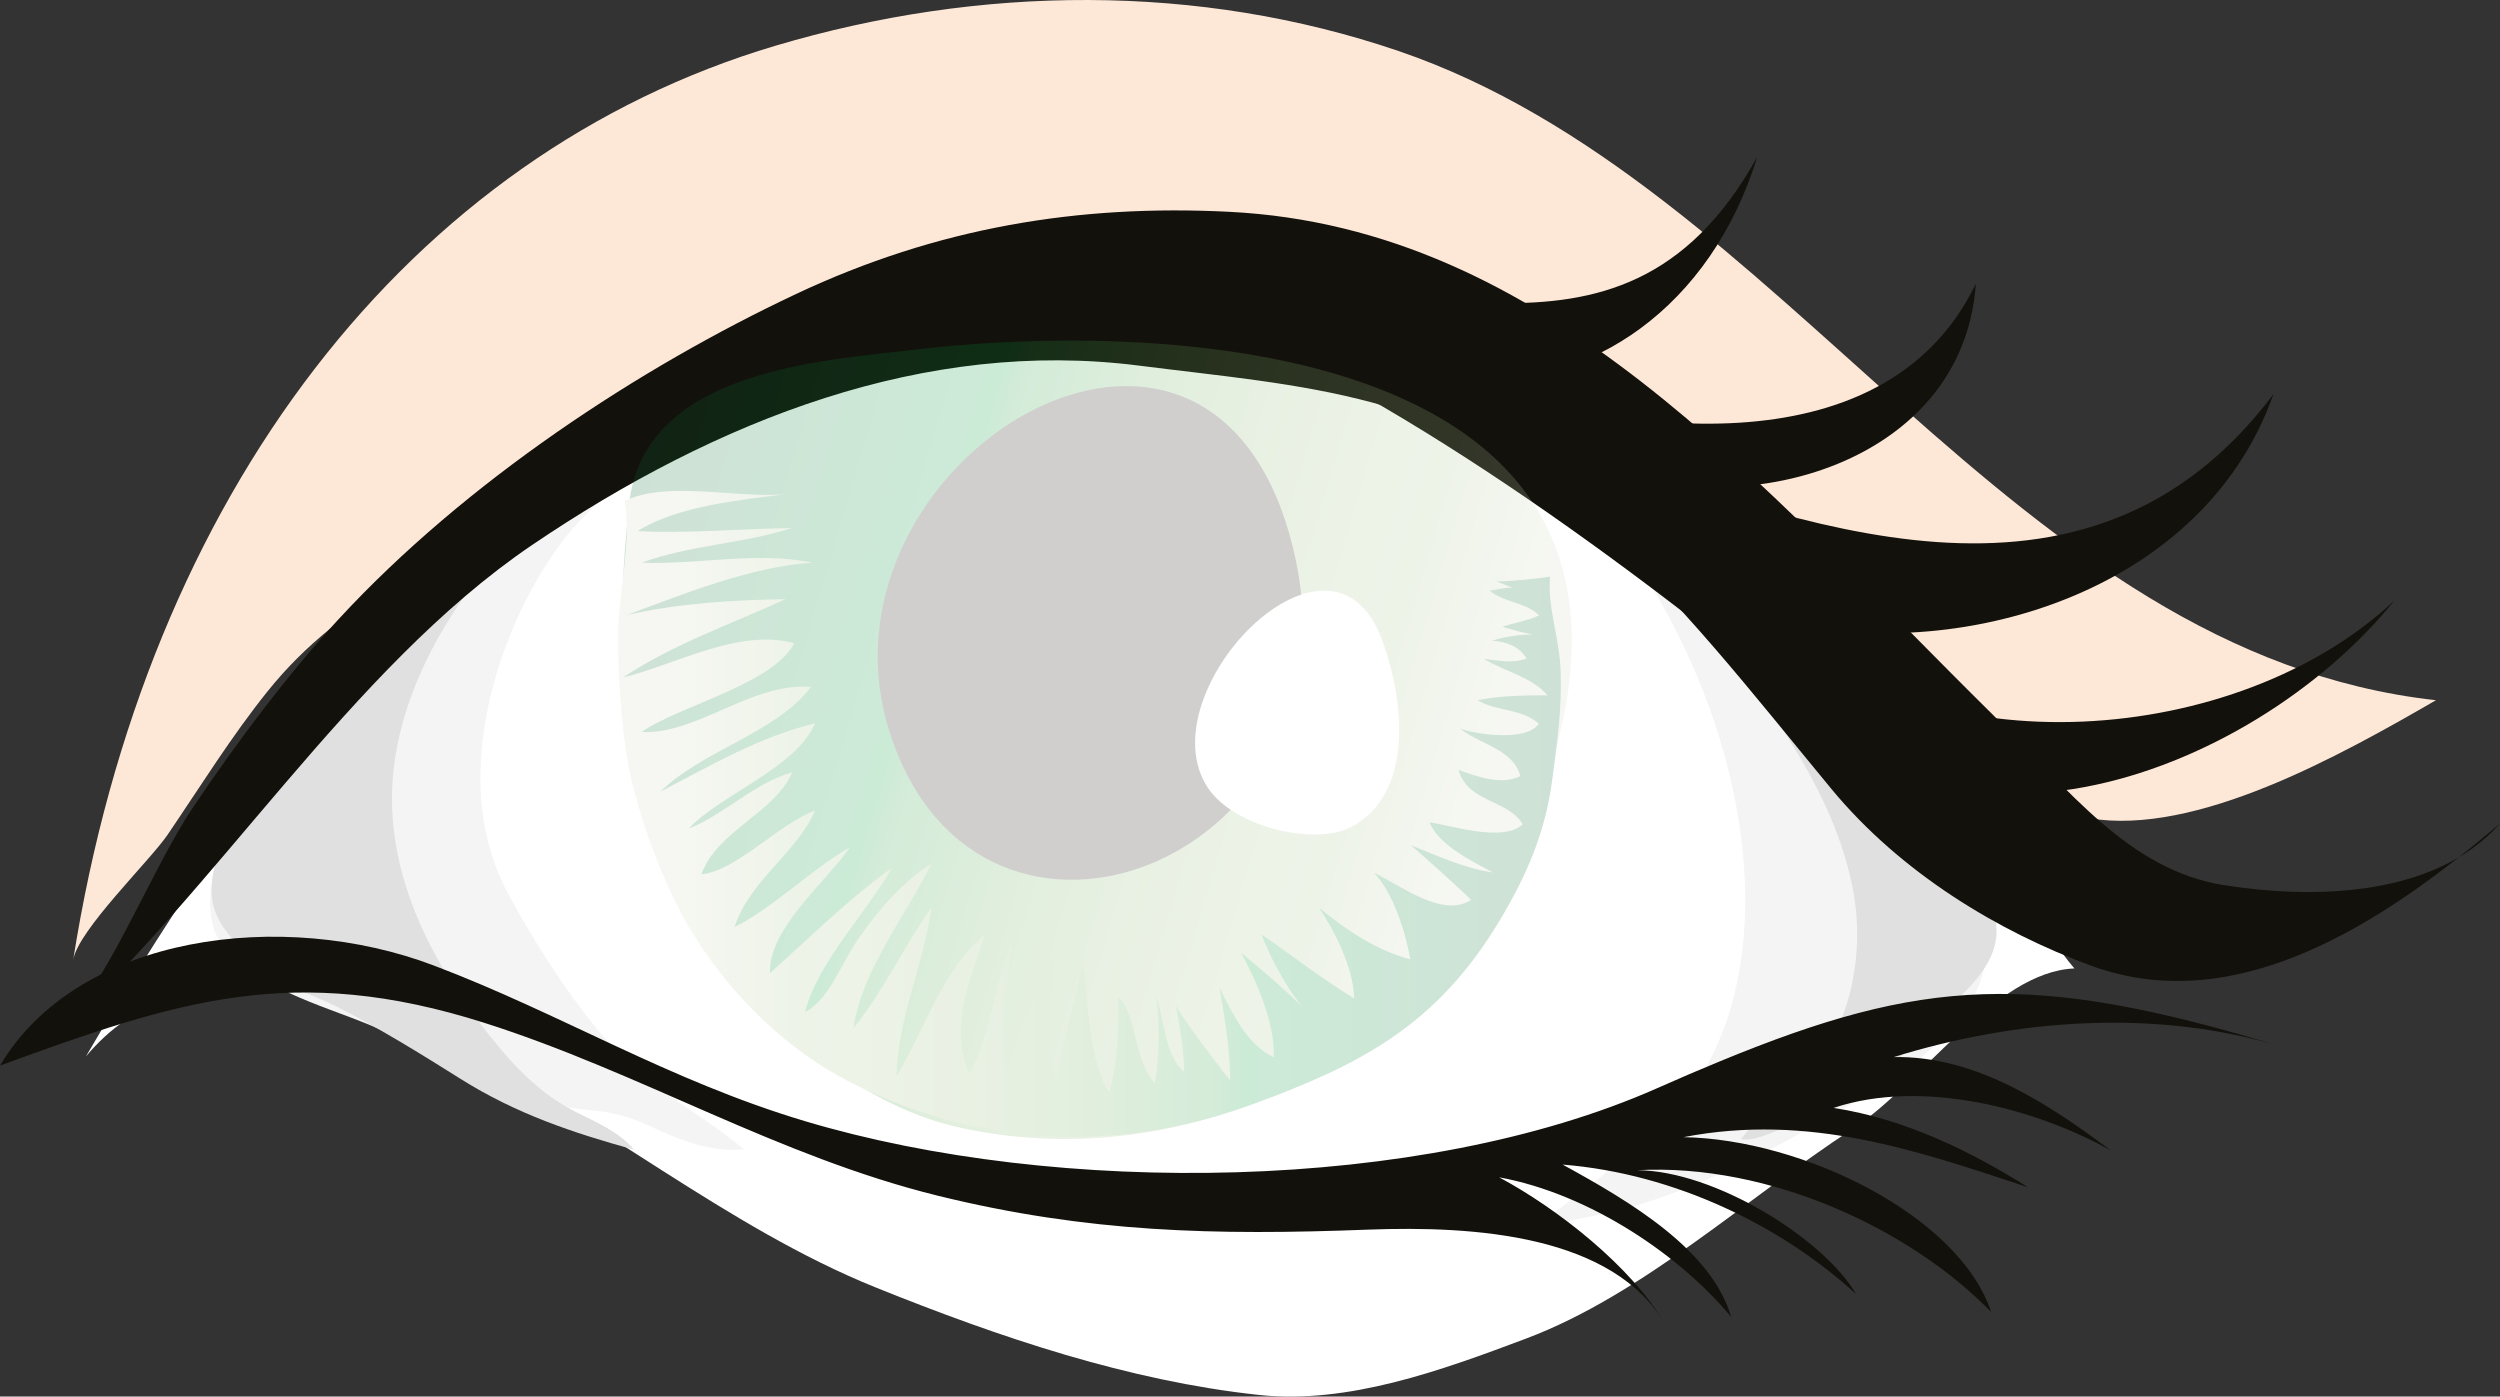 <?xml version="1.0" encoding="UTF-8" standalone="no"?>
<!-- Created with Inkscape (http://www.inkscape.org/) -->

<svg
   xmlns:dc="http://purl.org/dc/elements/1.1/"
   xmlns:cc="http://creativecommons.org/ns#"
   xmlns:rdf="http://www.w3.org/1999/02/22-rdf-syntax-ns#"
   xmlns:svg="http://www.w3.org/2000/svg"
   xmlns="http://www.w3.org/2000/svg"
   xmlns:xlink="http://www.w3.org/1999/xlink"
   xmlns:sodipodi="http://sodipodi.sourceforge.net/DTD/sodipodi-0.dtd"
   xmlns:inkscape="http://www.inkscape.org/namespaces/inkscape"
   width="265.68"
   height="148.416"
   id="svg6074"
   version="1.1"
   inkscape:version="0.48.1 r9760"
   sodipodi:docname="visible_off.svg">
  <rect width="100%" height="100%" fill="#333333" stroke="none"/>
  <defs
     id="defs6076">
    <linearGradient
       inkscape:collect="always"
       xlink:href="#SVGID_1_"
       id="linearGradient6024"
       gradientUnits="userSpaceOnUse"
       gradientTransform="matrix(-0.959,-0.284,-0.284,0.959,847.834,92.959)"
       x1="393.379"
       y1="523.664"
       x2="495.463"
       y2="523.664" />
    <linearGradient
       id="SVGID_1_"
       gradientUnits="userSpaceOnUse"
       x1="393.379"
       y1="523.664"
       x2="495.463"
       y2="523.664"
       gradientTransform="matrix(-0.959,-0.284,-0.284,0.959,847.834,92.959)">
      <stop
         offset="0.055"
         style="stop-color:#D3D9BE"
         id="stop16" />
      <stop
         offset="0.193"
         style="stop-color:#A9C38D"
         id="stop18" />
      <stop
         offset="0.263"
         style="stop-color:#A3C186"
         id="stop20" />
      <stop
         offset="0.368"
         style="stop-color:#90B975"
         id="stop22" />
      <stop
         offset="0.496"
         style="stop-color:#6BAC5A"
         id="stop24" />
      <stop
         offset="0.64"
         style="stop-color:#229D3D"
         id="stop26" />
      <stop
         offset="0.661"
         style="stop-color:#009B39"
         id="stop28" />
      <stop
         offset="0.996"
         style="stop-color:#0A6930"
         id="stop30" />
    </linearGradient>
    <linearGradient
       inkscape:collect="always"
       xlink:href="#SVGID_2_"
       id="linearGradient6026"
       gradientUnits="userSpaceOnUse"
       x1="225.959"
       y1="478.477"
       x2="326.141"
       y2="478.477" />
    <linearGradient
       id="SVGID_2_"
       gradientUnits="userSpaceOnUse"
       x1="225.959"
       y1="478.477"
       x2="326.141"
       y2="478.477">
      <stop
         offset="0.055"
         style="stop-color:#D3D9BE"
         id="stop47" />
      <stop
         offset="0.193"
         style="stop-color:#A9C38D"
         id="stop49" />
      <stop
         offset="0.263"
         style="stop-color:#A3C186"
         id="stop51" />
      <stop
         offset="0.368"
         style="stop-color:#90B975"
         id="stop53" />
      <stop
         offset="0.496"
         style="stop-color:#6BAC5A"
         id="stop55" />
      <stop
         offset="0.64"
         style="stop-color:#229D3D"
         id="stop57" />
      <stop
         offset="0.661"
         style="stop-color:#009B39"
         id="stop59" />
      <stop
         offset="0.996"
         style="stop-color:#0A6930"
         id="stop61" />
    </linearGradient>
    <linearGradient
       y2="478.477"
       x2="326.141"
       y1="478.477"
       x1="225.959"
       gradientUnits="userSpaceOnUse"
       id="linearGradient6072"
       xlink:href="#SVGID_2_"
       inkscape:collect="always" />
    <linearGradient
       inkscape:collect="always"
       xlink:href="#SVGID_2_"
       id="linearGradient6158"
       gradientUnits="userSpaceOnUse"
       x1="225.959"
       y1="478.477"
       x2="326.141"
       y2="478.477"
       gradientTransform="translate(-160.267,511.964)" />
    <linearGradient
       inkscape:collect="always"
       xlink:href="#SVGID_1_"
       id="linearGradient6166"
       gradientUnits="userSpaceOnUse"
       gradientTransform="matrix(-0.959,-0.284,-0.284,0.959,687.567,604.923)"
       x1="393.379"
       y1="523.664"
       x2="495.463"
       y2="523.664" />
    <linearGradient
       inkscape:collect="always"
       xlink:href="#SVGID_1_-3"
       id="linearGradient3063"
       gradientUnits="userSpaceOnUse"
       gradientTransform="matrix(-0.959,-0.284,-0.284,0.959,687.567,-299.023)"
       x1="393.379"
       y1="523.664"
       x2="495.463"
       y2="523.664" />
    <linearGradient
       id="SVGID_1_-3"
       gradientUnits="userSpaceOnUse"
       x1="393.379"
       y1="523.664"
       x2="495.463"
       y2="523.664"
       gradientTransform="matrix(-0.959,-0.284,-0.284,0.959,847.834,92.959)">
      <stop
         offset="0.055"
         style="stop-color:#D3D9BE"
         id="stop16-8" />
      <stop
         offset="0.193"
         style="stop-color:#A9C38D"
         id="stop18-8" />
      <stop
         offset="0.263"
         style="stop-color:#A3C186"
         id="stop20-3" />
      <stop
         offset="0.368"
         style="stop-color:#90B975"
         id="stop22-1" />
      <stop
         offset="0.496"
         style="stop-color:#6BAC5A"
         id="stop24-8" />
      <stop
         offset="0.64"
         style="stop-color:#229D3D"
         id="stop26-9" />
      <stop
         offset="0.661"
         style="stop-color:#009B39"
         id="stop28-6" />
      <stop
         offset="0.996"
         style="stop-color:#0A6930"
         id="stop30-4" />
    </linearGradient>
    <linearGradient
       inkscape:collect="always"
       xlink:href="#SVGID_2_-3"
       id="linearGradient3055"
       gradientUnits="userSpaceOnUse"
       x1="225.959"
       y1="478.477"
       x2="326.141"
       y2="478.477"
       gradientTransform="translate(-160.267,-391.982)" />
    <linearGradient
       id="SVGID_2_-3"
       gradientUnits="userSpaceOnUse"
       x1="225.959"
       y1="478.477"
       x2="326.141"
       y2="478.477">
      <stop
         offset="0.055"
         style="stop-color:#D3D9BE"
         id="stop47-3" />
      <stop
         offset="0.193"
         style="stop-color:#A9C38D"
         id="stop49-3" />
      <stop
         offset="0.263"
         style="stop-color:#A3C186"
         id="stop51-8" />
      <stop
         offset="0.368"
         style="stop-color:#90B975"
         id="stop53-6" />
      <stop
         offset="0.496"
         style="stop-color:#6BAC5A"
         id="stop55-0" />
      <stop
         offset="0.64"
         style="stop-color:#229D3D"
         id="stop57-4" />
      <stop
         offset="0.661"
         style="stop-color:#009B39"
         id="stop59-8" />
      <stop
         offset="0.996"
         style="stop-color:#0A6930"
         id="stop61-8" />
    </linearGradient>
    <linearGradient
       y2="478.477"
       x2="326.141"
       y1="478.477"
       x1="225.959"
       gradientTransform="translate(-160.267,-391.982)"
       gradientUnits="userSpaceOnUse"
       id="linearGradient3112"
       xlink:href="#SVGID_2_-3"
       inkscape:collect="always" />
  </defs>
  <sodipodi:namedview
     id="base"
     pagecolor="#ffffff"
     bordercolor="#666666"
     borderopacity="1.0"
     inkscape:pageopacity="0.0"
     inkscape:pageshadow="2"
     inkscape:zoom="1.979899"
     inkscape:cx="180.81523"
     inkscape:cy="48.806946"
     inkscape:document-units="px"
     inkscape:current-layer="layer1"
     showgrid="false"
     fit-margin-top="0"
     fit-margin-left="0"
     fit-margin-right="0"
     fit-margin-bottom="0"
     inkscape:window-width="1440"
     inkscape:window-height="825"
     inkscape:window-x="0"
     inkscape:window-y="24"
     inkscape:window-maximized="1" />
  <g
     inkscape:label="Layer 1"
     inkscape:groupmode="layer"
     id="layer1"
     transform="translate(1e-5,-903.946)">
    <path
       style="fill:#ffffff"
       inkscape:connector-curvature="0"
       d="m 133.765,1052.187 c -13.823,-1.489 -27.537,-6.111 -40.729,-11.432 -15.84,-6.389 -29.609,-18.18 -44.979,-25.647 -11.587,-5.632 -28.667,-11.182 -38.924,1.106 19.517,-33.419 41.483,-61.041 73.661,-73.197 18.407,-6.953 41.322,-9.923 59.837,-2.354 16.928,6.919 34.903,18.076 49.492,31.049 6.577,5.849 13.975,12.766 19.146,20.529 3.183,4.774 5.602,10.427 9.179,14.624 -8.426,0.333 -16.328,12.329 -23.578,17.062 -11.307,7.384 -22.343,17.624 -34.677,22.267 -9.009,3.388 -18.933,7.014 -28.428,5.993 z"
       id="path3" />
    <path
       style="fill:#f4f4f4"
       inkscape:connector-curvature="0"
       d="m 51.333,982.284 c 0.916,-7.375 4.112,-14.859 8.044,-20.291 2.084,-2.877 4.258,-4.683 6.687,-6.906 2.888,-2.649 5.391,-5.534 8.862,-6.986 -6.322,1.941 -13.109,6.066 -18.861,10.013 -5.878,4.033 -11.47,8.449 -16.646,13.89 -4.899,5.142 -9.58,11.685 -13.607,17.935 -2.754,4.285 -5.661,11.637 -1.096,15.724 4.865,4.354 11.336,5.561 16.775,8.183 6.187,2.979 13.331,7.285 19.988,7.943 2.827,0.281 4.689,0.468 7.461,1.772 3.229,1.52 6.63,2.891 10.117,2.518 -2.916,-2.435 -6.134,-4.373 -9.149,-6.581 -2.396,-1.753 -4.519,-3.808 -6.515,-6.255 -3.438,-4.221 -6.448,-8.951 -9.238,-14.02 -2.814,-5.115 -3.586,-10.806 -2.822,-16.939 z"
       id="path5" />
    <path
       style="fill:#e0e0e0"
       inkscape:connector-curvature="0"
       d="m 42.788,980.781 c 2.295,-8.347 7.73,-15.934 12.995,-20.879 1.965,-1.843 4.178,-3.323 6.054,-5.276 -3.307,1.961 -6.595,4.113 -9.825,6.34 -3.759,2.59 -7.26,6.113 -10.688,9.324 -3.379,3.169 -6.548,6.37 -9.146,10.623 -2.042,3.334 -4.955,5.978 -6.94,9.571 -1.391,2.518 -3.122,5.813 -2.696,9.021 0.46,3.471 3.817,5.755 5.913,7.549 2.3,1.979 5.087,2.712 7.63,4.015 4.419,2.271 8.574,4.836 12.839,7.518 5.94,3.738 11.956,5.74 18.458,7.54 -1.534,-1.875 -4.114,-2.971 -6.075,-3.952 -3.094,-1.546 -5.607,-3.784 -8.033,-6.658 -6.14,-7.267 -12.367,-17.409 -11.543,-28.72 0.148,-2.029 0.515,-4.045 1.057,-6.016 z"
       id="path7" />
    <path
       style="fill:#f4f4f4"
       inkscape:connector-curvature="0"
       d="m 183.3,1012.977 c -1.056,2.926 -2.523,5.622 -4.448,7.937 -3.094,3.721 -6.623,6.381 -10.187,9.264 -1.708,1.383 -4.441,3.008 -5.683,5.03 2.656,-1.706 6.348,-1.876 9.248,-2.663 7.87,-2.151 15.788,-6.134 23.077,-10.442 4.897,-2.892 13.567,-7.598 15.443,-14.831 2.351,-9.085 -6.309,-17.932 -10.57,-23.293 -7.067,-8.899 -14.718,-16.243 -23.065,-23.022 -3.17,-2.577 -6.901,-4.552 -10.43,-6.228 9.75,9.908 18.11,26.606 18.745,42.971 0.207,5.29 -0.432,10.583 -2.13,15.277 z"
       id="path9" />
    <path
       style="fill:#e0e0e0"
       inkscape:connector-curvature="0"
       d="m 189.695,1020.215 c -1.611,1.455 -3.253,2.879 -4.677,4.799 1.336,0.202 2.847,-0.536 4.149,-1.038 3.1,-1.2 6.205,-2.464 9.136,-4.242 2.471,-1.491 3.557,-3.559 5.525,-5.729 3.128,-3.453 11.064,-7.826 7.414,-14.528 -2.719,-4.986 -6.815,-8.287 -10.625,-11.766 -3.91,-3.563 -7.146,-8.12 -11.014,-11.686 -3.021,-2.779 -6.131,-5.322 -9.096,-8.174 5.579,9.58 13.854,18.229 16.342,30.269 1.052,5.069 0.482,10.681 -1.609,15.179 -1.44,3.103 -3.468,5.035 -5.545,6.916 z"
       id="path11" />
    <path
       style="fill:#fde8d8"
       inkscape:connector-curvature="0"
       d="m 185.316,958.579 c -4.683,-5.215 -9.62,-9.816 -15.226,-12.592 -26.061,-12.95 -52.547,-16.702 -79.676,-6.107 -11.516,4.482 -23,8.926 -33.871,17.003 -9.793,7.281 -19.799,10.175 -28.129,20.557 -3.808,4.747 -7.12,10.085 -10.6,15.21 -1.88,2.771 -9.541,10.17 -10.038,13.319 7.826,-49.594 35.774,-85.611 74.631,-97.163 21.685,-6.446 44.926,-6.698 66.208,0.558 41.161,14.032 65.07,63.984 110.26,68.996 -10.247,5.921 -25.498,14.445 -36.827,12.544 -15.004,-2.524 -25.092,-19.354 -36.732,-32.325 z"
       id="path13" />
    <path
       style="fill:#13110c"
       inkscape:connector-curvature="0"
       d="m 84.6,935.189 c -16.579,7.807 -35.071,19.887 -48.617,34.558 -5.398,5.84 -10.786,13.043 -15.411,19.911 -4.861,7.228 -9.226,19.479 -15.298,24.923 17.871,-16.037 31.885,-39.551 51.214,-52.677 19.793,-13.423 41.896,-21.986 64.499,-19.11 17.709,2.249 32.588,2.801 47.907,16.302 9.531,8.416 17.377,18.582 25.736,28.694 7.39,8.94 17.775,15.184 27.607,18.786 15.495,5.676 31.052,-4.564 43.443,-15.115 -7.113,8.043 -20.393,7.964 -29.309,6.557 -10.104,-1.601 -16.4,-10.025 -24.491,-18.018 -25.249,-24.931 -47.549,-51.856 -81.269,-53.546 -15.979,-0.805 -30.979,1.655 -46.011,8.735 z"
       id="path38" />
    <path
       style="fill:#13110c"
       inkscape:connector-curvature="0"
       d="m 182.793,1016.728 c -2.142,0.883 -4.38,1.839 -6.735,2.886 -25.104,11.097 -63.693,11.509 -90.543,3.47 -14.537,-4.353 -25.807,-11.37 -39.404,-16.527 -16.022,-6.091 -37.796,-3.376 -46.111,10.634 18.83,-6.896 31.207,-10.988 51.483,-4.543 16.582,5.274 31.153,14.17 48.185,18.37 15.965,3.928 29.439,4.225 45.71,3.604 11.396,-0.428 26.109,0.563 31.645,10.152 -3.593,-6.221 -11.537,-12.412 -17.705,-15.713 9.778,1.798 19.384,8.449 24.663,14.852 -2.097,-7.141 -10.645,-12.228 -17.916,-16.204 11.985,0.961 23.334,6.567 31.188,13.769 -3.438,-5.891 -15.028,-13.138 -23.29,-13.172 14.172,-0.773 29.215,6.376 37.643,15.073 -3.37,-10.21 -19.971,-18.366 -32.702,-18.585 13.402,-2.587 24.96,1.471 36.628,5.33 -5.975,-3.76 -13.023,-7.264 -20.674,-8.438 9.45,-3.149 21.563,0.076 29.498,4.545 -6.225,-4.642 -14.201,-10.165 -23.227,-9.947 -0.31,0.144 -0.299,0.152 0.032,0.026 13.055,-4.066 27.921,-5.208 41.253,-1.142 -26.41,-8.056 -38.122,-7.304 -59.621,1.56 z"
       id="path40" />
    <path
       style="fill:#13110c"
       inkscape:connector-curvature="0"
       d="m 188.533,973.54 c 15.276,26.222 50.632,13.192 65.928,-5.786 -16.571,15.641 -49.753,18.069 -65.921,1.884 17.227,5.013 45.147,-1.476 53.072,-23.814 -19.995,26.604 -50.883,13.37 -73.785,5.881 12.2,8.602 40.651,3.67 42.151,-17.61 -9.925,20.55 -39.27,15.457 -54.241,10.215 13.283,0.963 26.092,-7.722 31.009,-23.692 -14.941,27.023 -39.131,8.575 -57.152,17.568 22.925,10.134 47.109,28.256 69.591,47.226 l -10.652,-11.872 z"
       id="path42" />
    <g
       transform="translate(-5.9716316e-6,903.946)"
       id="g3071"
       style="opacity:0.2">
      <path
         id="path32"
         d="m 97.204,37.16 c 29.52,-3.487 87.91,0.046 64.37,52.784 -10.83,24.267 -36.983,34.983 -59.791,29.84 -16.335,-3.685 -31.849,-22.343 -34.766,-40.647 -1.342,-8.403 -1.066,-17.043 -0.169,-25.521 1.512,-14.268 20.378,-15.278 30.356,-16.456 z"
         style="fill:url(#linearGradient3063)"
         inkscape:connector-curvature="0" />
      <path
         id="path34"
         d="m 137.438,58.335 c 7.99,33.093 -33.19,49.197 -42.828,19.683 -9.451,-28.893 34.154,-55.624 42.828,-19.683 z"
         inkscape:connector-curvature="0"
         style="fill:#13110c" />
      <path
         id="path36"
         d="m 127.698,74.863 c 3.021,-9.293 15.078,-17.983 19.172,-6.874 2.508,6.797 3.25,16.393 -3.21,19.87 -3.878,2.087 -12.51,0.061 -15.289,-4.131 -1.683,-2.533 -1.691,-5.733 -0.673,-8.865 z"
         inkscape:connector-curvature="0"
         style="fill:#ffffff" />
      <path
         id="path63"
         d="m 72.004,96.291 c -2.528,-5.009 -4.789,-11.611 -5.481,-16.51 -0.563,-3.991 -0.833,-8.061 -0.831,-12.192 0.004,-4.544 1.491,-10.175 0.682,-14.333 4.567,-2.297 12.487,-0.141 17.548,-0.785 -4.911,0.627 -11.877,1.244 -16.168,3.968 5.154,0.289 10.995,-0.254 16.393,-0.324 -5.155,1.673 -10.969,1.821 -15.951,3.684 6.045,0.232 12.172,-1.238 18.154,0 -6.431,0.398 -13.654,3.29 -19.718,5.553 5.494,-1.229 11.189,-1.6 16.848,-1.674 -5.75,2.641 -11.933,4.769 -17.282,8.318 5.613,-1.342 12.316,-5.274 18.208,-3.633 -2.296,4.37 -12.113,6.593 -16.229,9.418 5.8,0.351 11.682,-5.285 17.998,-4.784 -3.55,4.832 -11.579,6.755 -16.01,11.148 5.349,-2.793 10.612,-5.875 16.44,-7.264 -2.004,4.742 -9.99,7.521 -13.402,11.166 3.831,-1.509 6.901,-4.802 10.988,-5.979 -1.842,4.344 -7.928,6.126 -9.657,10.845 3.665,-0.304 8.267,-5.411 12.071,-6.758 -1.928,4.492 -6.936,7.39 -8.543,12.369 4.121,-2.071 8.075,-6.064 12.243,-8.476 -2.386,3.574 -8.664,8.604 -8.475,13.368 4.228,-3.784 8.286,-7.836 12.937,-11.165 -2.591,4.634 -8.017,10.221 -9.205,15.302 2.554,-1.311 3.929,-5.313 5.647,-7.78 2.112,-3.032 4.71,-6.08 7.763,-7.973 -2.644,5.437 -7.324,11.164 -8.276,17.461 3.135,-3.832 5.396,-8.72 8.299,-12.822 -0.84,6.101 -3.57,11.636 -3.718,17.956 2.904,-4.808 5.006,-11.595 9.416,-15.102 -1.592,4.891 -3.872,9.64 -1.691,14.852 2.233,-3.979 2.624,-9.515 4.529,-13.809 -0.339,4.17 -1.647,9.647 -0.45,13.576 1.155,-4.621 3.092,-8.313 4.737,-12.603 0.393,4.71 -1.248,8.855 0.381,13.513 0.841,-4.169 2,-8.368 2.878,-12.536 0.527,3.953 0.668,10.725 2.805,13.814 0.911,-3.199 0.999,-6.873 0.971,-10.213 2.094,2.294 1.647,6.995 3.896,9.232 0.428,-2.886 0.534,-6.438 0.131,-9.232 0.933,2.693 0.816,6.111 2.949,8.009 0.005,-2.284 -0.429,-4.753 -0.861,-6.966 1.807,2.782 3.712,5.304 5.764,7.879 -0.02,-3.279 -0.584,-6.651 -1.127,-9.836 1.392,2.798 2.968,6.077 5.763,7.391 0.136,-3.669 -1.81,-7.994 -3.466,-11.104 2.075,1.708 4.643,3.878 6.515,5.754 -1.741,-2.083 -3.341,-5.115 -4.37,-7.71 3.337,2.26 6.377,4.688 9.861,6.795 -0.096,-3.301 -2.017,-7.084 -3.776,-9.704 -0.078,-0.083 -0.081,-0.079 -0.011,0.015 2.955,2.446 6.124,4.568 9.756,5.544 -0.486,-2.876 -1.88,-7.229 -3.888,-9.223 2.818,1.351 7.385,4.896 10.341,2.894 -1.996,-1.944 -4.347,-4.014 -6.404,-5.808 2.823,1.123 5.71,2.466 8.73,2.899 -2.192,-1.177 -5.77,-2.905 -6.742,-5.332 2.548,0.398 7.842,2.137 9.918,0.213 -1.662,-2.701 -5.78,-2.227 -6.837,-5.772 1.99,0.715 4.642,1.65 6.565,0.652 -0.71,-2.863 -4.381,-3.4 -6.352,-5.028 1.985,0.668 7.11,1.321 8.325,-0.544 -1.861,-1.638 -4.464,-1.265 -6.505,-2.493 2.347,-0.479 5.018,-0.529 7.413,-0.519 -1.537,-1.905 -4.674,-2.595 -6.748,-3.877 1.496,0.178 3.063,0.521 4.522,-0.036 -0.697,-1.268 -2.176,-1.808 -3.651,-1.889 1.414,-0.459 2.9,-0.641 4.335,-0.678 -0.943,-0.119 -2.322,-0.541 -3.237,-0.8 1.207,-0.445 2.673,-0.621 3.889,-1.214 -1.306,-1.392 -3.78,-1.365 -5.251,-2.64 0.836,-0.067 1.548,-0.351 2.434,-0.293 -0.069,-0.019 -1.281,-0.54 -1.729,-0.675 1.831,-0.035 4.233,-0.273 5.729,-0.521 -0.322,3.002 0.923,6.39 1.087,9.48 0.229,4.342 -0.316,8.042 -0.883,12.261 -0.745,5.549 -2.746,10.105 -5.56,14.802 -6.76,11.289 -15.02,15.43 -26.396,19.587 -14.315,5.229 -29.281,4.51 -42.82,-2.499 -6.547,-3.391 -12.161,-8.814 -16.314,-15.338 -0.618,-0.967 -1.238,-2.074 -1.844,-3.272 z"
         style="fill:url(#linearGradient3112)"
         inkscape:connector-curvature="0" />
    </g>
  </g>
</svg>
